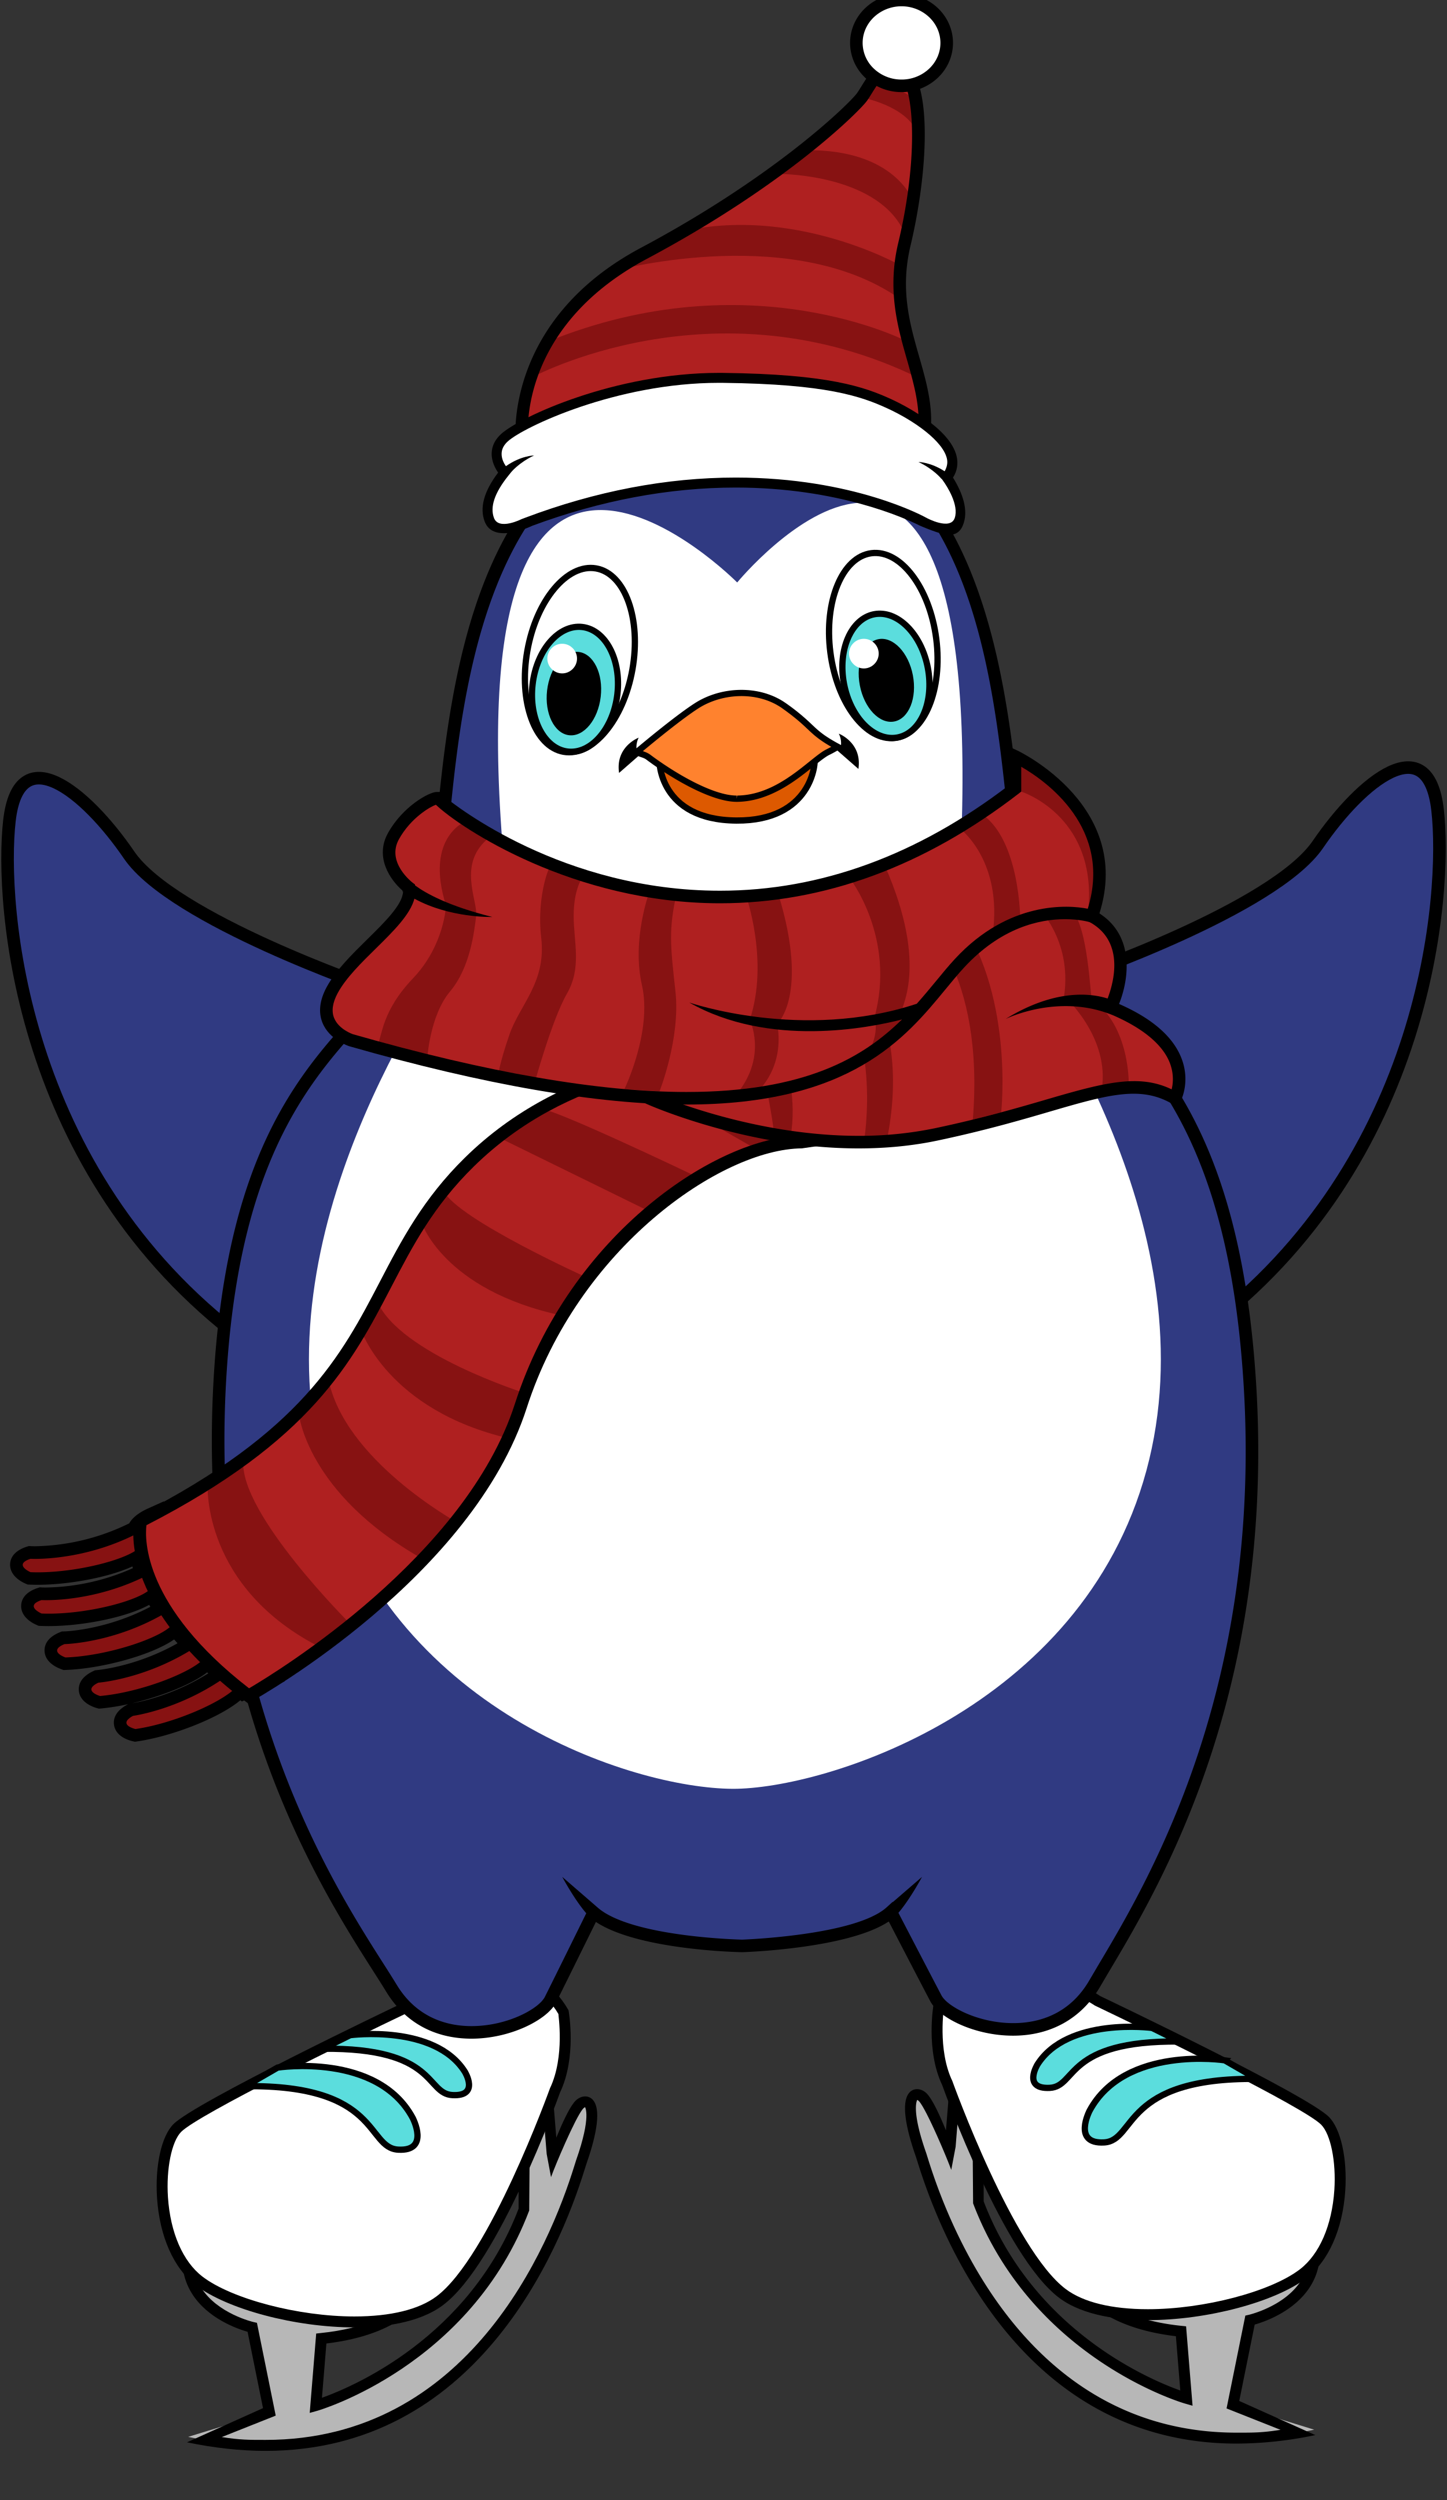 <svg xmlns="http://www.w3.org/2000/svg" width="114.105" height="197.146" viewBox="0.254 0.622 114.105 197.146"><rect x="0.254" y="0.622" width="114.105" height="197.146" fill="#333333" stroke="none"/><defs><style/></defs><g id="ID0.2747547458857298" transform="matrix(1.05 0 0 1.05 .3 -.65)"><g id="ID0.23320355266332626"><g id="ID0.30283835530281067"><g id="R_Foot"><g id="R_Foot_1_"><path id="Foot_Fill_2_" fill="#FF9248" d="M46.836 90.079c.463-.623 1.775-2.029 4.176-2.029 1.084 0 2.26.293 3.498.875-.055-.484-.043-1.273.451-1.936.48-.643 1.295-1.006 2.426-1.084l-10.107-5.33c-.004 0-1.117-.447-2.225-.447-.938 0-1.584.316-1.92.939-.785 1.451 2.254 6.752 3.701 9.012z" transform="translate(-9.4 -1) scale(1.886)"/><path id="Shadow_5_" fill="#E87528" d="M53.155 88.368s-12.234-13.574-6.299 1.338c0 0 2.336-2.536 6.299-1.338z" transform="translate(-9.4 -1) scale(1.886)"/><path id="Shadow_4_" fill="#E87528" d="M56.719 85.782s-1.959.625-2.287 2.586c0 0-15.381-11.897 2.287-2.586z" transform="translate(-9.4 -1) scale(1.886)"/><path id="Outline_7_" d="M45.055 80.346c1.068 0 2.15.436 2.162.439l9.461 4.992c-.844.166-1.479.527-1.893 1.08-.422.566-.52 1.215-.514 1.721-1.148-.496-2.242-.748-3.26-.748-2.215 0-3.543 1.158-4.156 1.875-1.826-2.887-4.172-7.35-3.529-8.535.301-.554.868-.824 1.729-.824m0-.435c-.832 0-1.67.238-2.111 1.053-1.061 1.959 3.891 9.51 3.891 9.51s1.252-2.207 4.178-2.207c1.045 0 2.301.281 3.793 1.045 0 0-.947-3.203 3.053-3.203.129 0 .26.002.398.01l-10.875-5.734c-.001-.002-1.155-.474-2.327-.474z" transform="translate(-9.4 -1) scale(1.886)"/></g><g id="R_Skate_1_"><g id="Blade_1_"><path id="Blade" fill="#B7B7B7" d="M48.159 92.256s.668 1.414 3.83 1.742l.217 2.668s-5.953-1.67-8.293-7.842v-1.85l-.969-2.16-.176 2.16s-.613-1.74-1.016-2.244c-.336-.422-.953-.137-.115 2.244.279.791 3.527 13.484 15.656 10.943l-3.236-.998.68-3.365s3.131-.701 2.479-3.424c-.001.001-2.528 3.759-9.057 2.126z" transform="translate(-9.4 -1) scale(1.886)"/><path id="Blade_Outline" d="M54.208 98.471c-8.346 0-11.672-7.855-12.715-11.232l-.061-.191c-.314-.891-.619-2.049-.293-2.51.182-.26.549-.238.783.059.223.277.494.883.707 1.404l.098-1.203.416-.07.988 2.248v1.85c1.959 5.135 6.602 7.094 7.83 7.531l-.176-2.162c-3.094-.369-3.795-1.785-3.824-1.846l-.195-.416.445.113c1.074.268 2.107.404 3.07.404 4.051 0 5.736-2.416 5.752-2.439l.277-.408.115.479c.191.799.096 1.514-.285 2.125-.621.996-1.811 1.41-2.217 1.525l-.615 3.041 3.029 1.359a15.432 15.432 0 0 1-3.129.339zM41.483 84.786c.008.008-.26.357.359 2.115l.066.209c1.016 3.285 4.244 10.926 12.299 10.926.699 0 1.002.002 1.746-.113l-2.15-.852.748-3.697.139-.031c.014-.004 1.439-.336 2.084-1.369.242-.391.344-.836.305-1.33-.68.732-2.477 2.242-5.797 2.242-.805 0-1.656-.092-2.535-.273.467.41 1.426.979 3.264 1.17l.18.018.258 3.162-.301-.086c-.061-.016-6.086-1.771-8.438-7.973l-.014-1.881-.604-1.344-.078.975-.174.92c-.168-.473-.947-2.316-1.258-2.705-.05-.064-.089-.081-.099-.083z" transform="translate(-9.4 -1) scale(1.886)"/></g><g id="Boot_1_"><g id="Boot"><path id="Fill_2_" fill="#FFF" d="M42.686 84.127s2.408 6.734 4.586 8.367c2.178 1.635 7.729.627 9.58-.787 1.85-1.416 1.74-5.221.869-6.092-.871-.871-9.064-4.779-9.064-4.779s-4.453-3.025-6.299.133c0 0-.322 1.793.328 3.158z" transform="translate(-9.4 -1) scale(1.886)"/><path id="Outline_1_" d="M50.672 93.555c-1.072 0-2.555-.154-3.531-.885-2.203-1.654-4.561-8.193-4.66-8.471-.664-1.391-.352-3.193-.338-3.27.627-1.098 1.541-1.617 2.748-1.617 1.889 0 3.809 1.289 3.889 1.344.307.143 8.207 3.918 9.096 4.805.477.477.738 1.658.654 2.939-.104 1.537-.666 2.805-1.545 3.479-1.25.955-3.963 1.676-6.313 1.676zm-8.125-12.476c.014 0-.268 1.691.336 2.955.031.086 2.418 6.711 4.52 8.287.697.523 1.826.799 3.27.799 2.229 0 4.883-.697 6.047-1.586.781-.598 1.281-1.75 1.375-3.162.074-1.127-.146-2.221-.527-2.602-.693-.693-6.734-3.654-9.004-4.738-.047-.027-1.92-1.283-3.672-1.283-1.04 0-1.829.447-2.345 1.33z" transform="translate(-9.4 -1) scale(1.886)"/></g><g id="Laces" fill="#5BDDDD" stroke="#000" stroke-width=".25"><path id="Lace_1_" d="M50.84 81.92s-3.371-.445-4.57 1.461c0 0-.598.979.49.926 1.09-.055.594-1.895 5.17-1.846l-1.09-.541z" transform="translate(-9.4 -1) scale(1.886)"/><path id="Lace" d="M53.729 83.209s-3.967-.609-5.377 2.002c0 0-.705 1.342.576 1.268 1.283-.076.699-2.594 6.084-2.529l-1.283-.741z" transform="translate(-9.4 -1) scale(1.886)"/></g></g></g></g><g id="L_Foot_1_"><g id="L_Foot"><path id="Foot_Fill_1_" fill="#FF9248" d="M22.907 90.366c-.463-.621-1.775-2.029-4.175-2.029-1.085 0-2.26.295-3.499.877.056-.484.044-1.275-.451-1.938-.479-.643-1.295-1.006-2.425-1.082l10.107-5.33c.003 0 1.116-.447 2.224-.447.938 0 1.584.316 1.921.938.786 1.45-2.254 6.751-3.702 9.011z" transform="translate(-9.4 -1) scale(1.886)"/><path id="Shadow_2_" fill="#E87528" d="M16.59 88.655s12.233-13.574 6.298 1.338c0 0-2.336-2.535-6.298-1.338z" transform="translate(-9.4 -1) scale(1.886)"/><path id="Shadow_1_" fill="#E87528" d="M13.024 86.069s1.96.627 2.287 2.586c.001 0 15.381-11.897-2.287-2.586z" transform="translate(-9.4 -1) scale(1.886)"/><path id="Outline_8_" d="M24.688 80.633c.862 0 1.429.271 1.729.826.643 1.184-1.702 5.648-3.529 8.533-.612-.717-1.94-1.873-4.155-1.873-1.019 0-2.112.25-3.26.748.006-.506-.092-1.156-.515-1.721-.414-.555-1.049-.916-1.893-1.082l9.462-4.99c.011-.005 1.094-.441 2.161-.441m0-.435c-1.171 0-2.325.473-2.325.473l-10.876 5.734a9.27 9.27 0 0 1 .398-.01c4.001 0 3.054 3.205 3.054 3.205 1.491-.764 2.748-1.045 3.793-1.045 2.925 0 4.178 2.207 4.178 2.207s4.951-7.551 3.89-9.512c-.441-.814-1.279-1.052-2.112-1.052z" transform="translate(-9.4 -1) scale(1.886)"/></g><g id="L_Skate"><g id="Blade_2_"><path id="Blade_3_" fill="#B7B7B7" d="M21.585 92.543s-.667 1.416-3.829 1.742l-.218 2.668s5.953-1.67 8.293-7.84v-1.852l.969-2.158.176 2.158s.614-1.738 1.017-2.244c.336-.422.953-.135.115 2.244-.279.791-3.527 13.484-15.657 10.943l3.237-.996-.681-3.365s-3.131-.701-2.478-3.424c0 .001 2.527 3.757 9.056 2.124z" transform="translate(-9.4 -1) scale(1.886)"/><path id="Blade_Outline_1_" d="M15.537 98.76c-1 0-2.053-.115-3.131-.34l3.028-1.361-.614-3.039c-.407-.117-1.596-.529-2.218-1.527-.38-.609-.477-1.324-.285-2.123l.116-.48.276.41c.017.023 1.701 2.438 5.752 2.438.964 0 1.996-.135 3.07-.404l.446-.111-.195.416c-.029.061-.731 1.475-3.824 1.846l-.177 2.162c1.229-.439 5.871-2.398 7.831-7.531v-1.852l.987-2.248.416.072.098 1.201c.213-.521.485-1.127.708-1.404.233-.295.601-.318.782-.057.327.461.021 1.617-.292 2.508l-.061.191c-1.041 3.378-4.367 11.233-12.713 11.233zm12.724-13.685c-.009.002-.049.018-.099.08-.312.391-1.091 2.232-1.259 2.707l-.173-.922-.079-.973-.603 1.342-.014 1.881c-2.352 6.203-8.378 7.957-8.438 7.975l-.302.084.258-3.16.181-.02c1.837-.189 2.797-.76 3.263-1.168-.879.18-1.729.271-2.535.271-3.32 0-5.117-1.508-5.796-2.242-.04.494.062.939.305 1.33.644 1.035 2.069 1.367 2.084 1.371l.138.031.748 3.695-2.149.854c.743.115 1.047.113 1.746.113 8.055 0 11.283-7.641 12.299-10.926l.066-.209c.619-1.757.351-2.108.359-2.114z" transform="translate(-9.4 -1) scale(1.886)"/></g><g id="Boot_2_"><g id="Boot_3_"><path id="Fill_3_" fill="#FFF" d="M27.059 84.415s-2.409 6.736-4.587 8.369-7.728.627-9.579-.789c-1.851-1.416-1.74-5.221-.869-6.092.871-.871 9.063-4.779 9.063-4.779s4.454-3.025 6.3.133c0-.001.322 1.794-.328 3.158z" transform="translate(-9.4 -1) scale(1.886)"/><path id="Outline_2_" d="M19.071 93.844c-2.349 0-5.062-.721-6.312-1.676-.88-.674-1.442-1.941-1.545-3.48-.085-1.281.178-2.463.654-2.938.888-.889 8.788-4.662 9.096-4.807.08-.055 2-1.344 3.888-1.344 1.207 0 2.122.52 2.748 1.619.014.074.327 1.879-.338 3.27-.099.277-2.456 6.814-4.66 8.469-.975.733-2.457.887-3.531.887.001 0 .001 0 0 0zm8.126-12.478c-.516-.883-1.305-1.33-2.345-1.33-1.752 0-3.624 1.256-3.672 1.285-2.27 1.082-8.311 4.043-9.004 4.736-.38.381-.602 1.477-.527 2.604.094 1.412.595 2.564 1.376 3.162 1.163.889 3.818 1.586 6.046 1.586h.001c1.442 0 2.572-.277 3.269-.799 2.102-1.576 4.488-8.201 4.521-8.289.602-1.264.322-2.955.335-2.955z" transform="translate(-9.4 -1) scale(1.886)"/></g><g id="Laces_1_" fill="#5BDDDD" stroke="#000" stroke-width=".25"><path id="Lace_3_" d="M18.904 82.208s3.371-.445 4.569 1.461c0 0 .599.98-.49.926-1.089-.054-.594-1.895-5.17-1.846l1.091-.541z" transform="translate(-9.4 -1) scale(1.886)"/><path id="Lace_2_" d="M16.015 83.499s3.968-.611 5.377 2c0 0 .705 1.342-.576 1.268-1.282-.074-.699-2.594-6.083-2.527l1.282-.741z" transform="translate(-9.4 -1) scale(1.886)"/></g></g></g></g><path id="Left_Flipper" fill="#303A82" stroke="#000" stroke-width=".943" d="M27.887 75.384s-14.933-5.131-18.233-9.962c-3.3-4.831-8.283-8.806-8.99-2.576-.707 6.23.707 26.382 17.559 38.994 0 0 14.023-10.311 9.664-26.456z"/><path id="Right_Flipper" fill="#303A82" stroke="#000" stroke-width=".943" d="M80.696 74.59s14.935-5.13 18.235-9.962c3.3-4.83 8.283-8.806 8.99-2.576.707 6.23-.707 26.382-17.559 38.996-.002 0-14.027-10.315-9.666-26.458z"/><g id="Body_1_"><g id="Body"><g id="Body_Base"><path id="ID0.5071904426440597" fill="#303A82" d="M54.627 54.946c-1.27-13.861-8.246-13.172-9.02-18.875-.775-5.704-.662-18.666-11.595-18.552-10.932.114-11 13.167-11.655 18.885-.655 5.718-7.624 5.242-8.604 19.125-.981 13.883 4.984 21.844 6.797 24.812 1.813 2.971 5.809 1.498 6.332.449a1205.95 1205.95 0 0 0 1.717-3.473c1.354 1.178 5.414 1.328 5.908 1.336 0 0 4.599-.148 5.929-1.354 0 0 1.244 2.398 1.789 3.436.547 1.039 4.57 2.428 6.322-.578 1.75-3.006 7.352-11.354 6.08-25.211z" transform="translate(-9.4 -1) scale(1.886)"/><path id="Outline_3_" d="M54.877 54.924c-.791-8.618-3.746-11.653-6.121-14.092-1.461-1.499-2.615-2.683-2.9-4.795-.09-.661-.168-1.42-.252-2.245-.635-6.18-1.695-16.524-11.448-16.524l-.145.001c-10.117.106-11.121 10.866-11.721 17.295-.062.659-.118 1.268-.181 1.812-.242 2.118-1.368 3.335-2.793 4.877-2.318 2.507-5.202 5.628-5.812 14.259-.906 12.814 4.147 20.738 6.305 24.123.2.312.378.592.528.838.946 1.549 2.369 1.875 3.397 1.875 1.562 0 3.031-.762 3.372-1.445.417-.836 1.258-2.541 1.584-3.203 1.711 1.135 5.771 1.203 5.825 1.205.181-.006 4.194-.148 5.817-1.211v.006c.008-.004.016-.012.021-.016.34.654 1.215 2.344 1.65 3.17.35.664 1.76 1.375 3.301 1.375 1.5 0 2.727-.689 3.459-1.943l.365-.619c2.08-3.491 6.949-11.663 5.749-24.743zM48.7 79.411l-.367.623c-.818 1.402-2.098 1.695-3.027 1.695-1.389 0-2.621-.656-2.857-1.107-.467-.889-1.439-2.76-1.713-3.285.467-.545.941-1.432.941-1.432l-1.162 1.004-.006-.01-.24.217c-1.246 1.131-5.724 1.287-5.757 1.289-.043-.002-4.388-.094-5.747-1.273l-.245-.213-1.171-1.014s.485.906.957 1.449c-.258.523-1.196 2.426-1.646 3.326-.238.475-1.495 1.168-2.925 1.168-.9 0-2.146-.285-2.97-1.635a51.548 51.548 0 0 0-.533-.848c-2.131-3.342-7.122-11.17-6.228-23.818.597-8.456 3.416-11.505 5.68-13.955 1.428-1.545 2.662-2.879 2.923-5.16.062-.546.12-1.16.182-1.822.584-6.261 1.562-16.741 11.228-16.842l.14-.001c9.302 0 10.294 9.674 10.95 16.076.084.831.164 1.595.254 2.261.309 2.276 1.574 3.574 3.037 5.077 2.32 2.382 5.209 5.346 5.982 13.788 1.183 12.918-3.626 20.994-5.68 24.442z" transform="translate(-9.4 -1) scale(1.886)"/></g><path id="Tummy_Fill" fill="#FFF" d="M44.94 38.321c-1.416-2.25-1.746-2.559-1.707-3.542.875-22.333-8.917-10.413-8.917-10.413s-11.012-11.128-9.354 10.33c.075.973-.037 1.375-1.453 3.625-1.418 2.25-8.252 11.918-5.668 21.418 2.584 9.5 12.294 12.641 16.293 12.66 3.64.016 13.89-3.16 16.474-12.66 2.584-9.5-4.25-19.168-5.668-21.418z" transform="translate(-9.4 -1) scale(1.886)"/></g><g id="L_Eye"><path id="White" fill="#FFF" stroke="#000" stroke-width=".471" d="M44.726 43.898c1.088.192 1.94 1.138 2.432 2.512.494 1.373.63 3.172.294 5.072-.337 1.9-1.084 3.542-2.02 4.661-.933 1.122-2.058 1.717-3.146 1.525-1.088-.193-1.94-1.139-2.431-2.513-.494-1.373-.631-3.172-.294-5.072.336-1.9 1.083-3.542 2.019-4.661.934-1.122 2.058-1.717 3.146-1.524z"/><path id="Iris" fill="#5BDDDD" stroke="#000" stroke-width=".471" d="M43.685 48.296c.878.103 1.613.72 2.09 1.634.478.914.697 2.126.547 3.417-.151 1.29-.644 2.42-1.32 3.198-.675.78-1.533 1.21-2.411 1.108-.878-.103-1.613-.72-2.09-1.634-.479-.914-.698-2.126-.547-3.417.15-1.29.644-2.419 1.32-3.198.675-.779 1.532-1.21 2.41-1.108z"/><path id="Pupil" d="M27.843 27.091c.297 0 .565.187.76.489.195.302.315.72.315 1.18 0 .46-.12.878-.315 1.18-.195.302-.463.489-.76.489s-.565-.187-.76-.489c-.195-.302-.315-.72-.315-1.18 0-.46.12-.878.315-1.18.195-.302.463-.489.76-.489z" transform="rotate(6.574 56.003 -28.544) scale(1.886)"/><path id="Highlight" fill="#FFF" d="M27.347 26.806c.163 0 .31.066.416.173a.583.583 0 0 1 0 .832.583.583 0 0 1-.832 0 .583.583 0 0 1 0-.832.583.583 0 0 1 .416-.173z" transform="translate(-9.4 -1) scale(1.886)"/></g><g id="R_Eye_1_"><path id="White_1_" fill="#FFF" stroke="#000" stroke-width=".471" d="M65.4 42.755c1.099-.142 2.192.507 3.073 1.67.882 1.163 1.55 2.84 1.796 4.753.246 1.913.024 3.704-.534 5.051-.559 1.35-1.452 2.254-2.55 2.395-1.098.141-2.19-.507-3.072-1.671-.882-1.163-1.55-2.839-1.796-4.752-.246-1.913-.024-3.704.535-5.052.558-1.35 1.451-2.253 2.549-2.394z"/><path id="Iris_1_" fill="#5BDDDD" stroke="#000" stroke-width=".471" d="M65.612 47.338c.87-.164 1.755.205 2.484.935.73.73 1.3 1.82 1.542 3.097.242 1.276.109 2.501-.303 3.446-.412.946-1.101 1.614-1.97 1.778-.87.165-1.755-.205-2.484-.934-.729-.73-1.3-1.821-1.542-3.098-.242-1.276-.109-2.5.303-3.446.412-.945 1.102-1.613 1.97-1.778z"/><path id="Pupil_1_" d="M40.242 26.683c.297 0 .565.187.76.489.195.302.315.72.315 1.18 0 .46-.12.878-.315 1.18-.195.302-.463.489-.76.489s-.565-.187-.76-.489c-.195-.302-.315-.72-.315-1.18 0-.46.12-.878.315-1.18.195-.302.463-.489.76-.489z" transform="rotate(-10.801 65.02 102.467) scale(1.886)"/><path id="Highlight_1_" fill="#FFF" d="M39.36 26.609c.163 0 .31.066.416.173a.583.583 0 0 1 0 .832.583.583 0 0 1-.832 0 .583.583 0 0 1 0-.832.583.583 0 0 1 .416-.173z" transform="translate(-9.4 -1) scale(1.886)"/></g><g id="Beak"><path id="Bottom_Beak" fill="#DD5900" stroke="#000" stroke-width=".471" d="M61.114 58.002c-2.27 2.053-5.853 4.83-11.604.313h-.034s-.05 4.475 5.787 4.516c5.61.04 6.015-4.277 5.85-4.829h0z"/><g id="Top_Beak_1_"><path id="Fill" fill="#FF822E" d="M34.316 32.976c1.729-.022 2.981-1.541 3.606-1.853.254-.125.393-.214.393-.214-1.124-.608-.915-.767-2.124-1.628-1.209-.861-2.681-.528-3.5 0-.844.544-2.375 1.842-2.375 1.842.153.073.322.094.453.192.88.661 2.51 1.674 3.547 1.661z" transform="translate(-9.4 -1) scale(1.886)"/><path id="Outline" d="M38.362 30.385a.828.828 0 0 1 .088.454l-.074-.04c-.617-.333-.815-.521-1.092-.783a8.395 8.395 0 0 0-1.02-.837c-1.035-.737-2.567-.695-3.641-.003-.755.487-2.021 1.543-2.318 1.792a.829.829 0 0 1 .089-.424s-.938.356-.781 1.405l.765-.669c.028.01.055.022.083.031.087.029.17.056.233.104 1.038.777 2.603 1.685 3.602 1.685h.022c1.301-.017 2.345-.856 3.036-1.412.25-.201.467-.375.625-.454a5.7 5.7 0 0 0 .328-.176l.836.731c.156-1.047-.781-1.404-.781-1.404zm-.494.626c-.183.091-.398.264-.671.483-.704.566-1.668 1.341-2.882 1.356l-.02.125v-.125c-.937 0-2.445-.881-3.451-1.635a.895.895 0 0 0-.254-.121l.008-.007h-.022c-.005-.001-.01-.005-.015-.007.417-.347 1.532-1.265 2.199-1.695.988-.637 2.406-.683 3.359-.003.525.374.774.608.993.815.25.235.452.426.95.712-.056.031-.12.065-.194.102z" transform="translate(-9.4 -1) scale(1.886)"/></g></g></g><g id="Hat"><g id="Hat_Base"><path id="Fill_1_" fill="#AF2020" d="M25.742 18.6s-.447-4.515 4.863-7.342c5.309-2.828 8.259-5.67 8.665-6.203.309-.405.959-1.886 1.701-1.091.746.794.746 3.82 0 6.946-.742 3.125 1.004 5.061.801 7.393 0-.001-7.496-3.424-16.03.297z" transform="translate(-9.4 -1) scale(1.886)"/><g id="Stripes_3_" fill="#871212"><path id="ID0.4795656418427825" d="M26.104 16.218s7.277-3.978 15.432 0l-.428-1.438s-6.283-3.289-14.35.001l-.654 1.437z" transform="translate(-9.4 -1) scale(1.886)"/><path id="ID0.2848444706760347" d="M29.274 11.988s6.893-1.91 11.279.92l.262-1.17s-4.769-2.703-9.592-1.102l-1.949 1.352z" transform="translate(-9.4 -1) scale(1.886)"/><path id="ID0.9288907898589969" d="M36.121 8.104s3.593.028 4.747 2.123l.445-1.062s-.707-2.052-4.247-2.011L36 8.193" transform="translate(-9.4 -1) scale(1.886)"/><path id="ID0.18686081282794476" d="M39.27 5.055s1.754.308 2.213 1.391l-.17-1.391-1.705-.955-.338.955z" transform="translate(-9.4 -1) scale(1.886)"/></g><path id="Outline_6_" d="M25.527 18.966l-.034-.342c-.005-.046-.401-4.714 4.994-7.587 5.368-2.859 8.273-5.725 8.583-6.133.053-.067.113-.167.184-.28.297-.481.707-1.141 1.273-1.141.223 0 .434.104.627.31.928.988.732 4.357.061 7.175-.414 1.744-.027 3.098.348 4.408.281.987.549 1.918.459 2.948l-.031.353-.322-.146c-.031-.014-3.156-1.415-7.58-1.415a20.53 20.53 0 0 0-8.247 1.713l-.315.137zM40.528 3.983c-.289 0-.652.588-.85.904-.08.129-.15.242-.209.319-.34.447-3.23 3.333-8.747 6.272-4.305 2.292-4.725 5.658-4.742 6.748a21.013 21.013 0 0 1 8.108-1.611c3.74 0 6.517.951 7.451 1.319.002-.812-.223-1.596-.457-2.421-.375-1.308-.799-2.79-.354-4.661.797-3.341.652-6.088.061-6.717-.093-.101-.181-.152-.261-.152z" transform="translate(-9.4 -1) scale(1.886)"/></g><path id="Puff" fill="#FFF" stroke="#000" stroke-width=".943" d="M67.663 1.212a3.48 3.48 0 0 1 2.398.945c.613.582.994 1.39.994 2.277 0 .889-.38 1.696-.994 2.278a3.48 3.48 0 0 1-2.398.945 3.48 3.48 0 0 1-2.399-.945 3.138 3.138 0 0 1-.994-2.278c0-.888.381-1.695.994-2.277a3.48 3.48 0 0 1 2.399-.945z"/><g id="Brim"><path id="Brim_Fill" fill="#FFF" d="M25.016 19.989s-.701-.748 0-1.39c.702-.641 4.529-2.43 8.714-2.381 4.184.049 5.561.546 6.635 1.042 1.072.496 3.168 1.786 2.268 2.927 0 0 1.271 2.098.137 2.098-.256 0-1.029-.312-1.029-.312s-6.354-3.572-15.832 0c0 .001-2.931 1.208-.893-1.984z" transform="translate(-9.4 -1) scale(1.886)"/><path id="Brim_Outline" d="M42.909 20.19c.168-.266.215-.554.143-.857-.273-1.138-2.191-2.076-2.572-2.252-1.102-.509-2.527-1.01-6.715-1.06l-.173-.001c-4.166 0-7.945 1.764-8.677 2.434-.239.219-.365.473-.375.754-.013.334.145.622.257.782-.565.745-.745 1.401-.535 1.952.355.931 1.893.166 1.893.166 2.725-1.01 5.45-1.522 8.103-1.522 4.093 0 6.777 1.237 7.318 1.51 0 0 .865.386 1.191.376.371-.012.525-.258.6-.588.149-.655-.275-1.406-.458-1.694zm.07 1.605c-.17.512-1.109.006-1.109.006-.117-.066-2.924-1.613-7.613-1.613-2.747 0-5.569.538-8.386 1.601l-.143.054s-.903.461-1.096-.044c-.167-.439.025-1.006.57-1.684l.108-.135s.295-.375.916-.672c0 0-.522.004-1.12.428-.079-.115-.18-.302-.171-.513.007-.174.087-.33.247-.476.613-.562 4.311-2.331 8.409-2.331l.169.001c4.108.049 5.489.533 6.553 1.024 1.051.485 2.186 1.287 2.352 1.983.045.182.002.35-.088.514-.562-.366-1.043-.371-1.043-.371.621.297.916.673.916.673l.01-.001.047.066c.171.236.644.976.472 1.49z" transform="translate(-9.4 -1) scale(1.886)"/></g></g><g id="Scarf"><g id="Bottom"><g id="Fringe"><path id="ID0.7067680577747524" fill="#871212" d="M10.3 70.262c-.119-.027-.508-.139-.552-.445-.043-.305.281-.484.387-.543.103-.031 1.808-.27 3.535-1.445a17.51 17.51 0 0 1-.473-.41c-.722.68-2.692 1.393-4.23 1.531-.208-.041-.59-.174-.618-.48-.026-.307.308-.47.418-.524.104-.025 1.851-.172 3.657-1.281a11.309 11.309 0 0 1-.493-.559c-.655.609-2.755 1.256-4.356 1.311-.205-.053-.58-.205-.59-.514-.01-.309.333-.451.445-.498.108-.02 1.952-.068 3.871-1.158a8.256 8.256 0 0 1-.309-.52c-.697.498-2.567.945-4.095.945-.099 0-.197-.002-.292-.006-.2-.068-.562-.25-.549-.559.013-.307.365-.424.48-.463l.258-.01a9.05 9.05 0 0 0 3.766-.889 5.414 5.414 0 0 1-.164-.58c-.814.475-2.523.859-3.938.859-.099 0-.196-.002-.292-.006-.2-.068-.563-.25-.55-.559.013-.307.365-.424.481-.463l.255-.008c.472 0 2.147-.07 3.899-.955l.046-.023c.104-.273.487-.471.655-.547l.316-.141.035.344c.341 3.344 4.129 6.127 4.167 6.156l.342.248-1.18.557-.113-.096c-.681.697-2.604 1.512-4.128 1.73l-.046.008-.045-.007z" transform="translate(-9.4 -1) scale(1.886)"/><path id="ID0.8515774309635162" d="M11.054 61.694c.356 3.498 4.269 6.332 4.269 6.332l-.652.309-.186-.158-.016.037c-.318.578-2.431 1.561-4.113 1.805 0 0-.742-.168-.098-.525 0 0 1.935-.254 3.827-1.65a14.745 14.745 0 0 1-.905-.781c-.011.021-.015.037-.03.061-.348.561-2.511 1.428-4.204 1.58 0 0-.731-.209-.069-.531 0 0 1.964-.148 3.939-1.461-.345-.35-.644-.689-.892-1.014-.019.037-.037.076-.071.125-.379.541-2.586 1.287-4.286 1.346 0 0-.718-.248-.04-.531 0 0 2.027-.037 4.103-1.291l.036-.002a7.317 7.317 0 0 1-.611-1.045c-.02.031-.035.062-.066.1-.396.48-2.435 1.025-4.092 1.025-.095 0-.189-.002-.282-.006 0 0-.698-.301 0-.535 0 0 .063.004.179.004.54 0 2.227-.08 4.01-.98h.006c.012 0 .041.002.076.006a4.725 4.725 0 0 1-.312-1.197l-.024.037c-.396.48-2.435 1.025-4.092 1.025-.095 0-.189-.002-.282-.006 0 0-.698-.301 0-.533 0 0 .062.004.176.004.538 0 2.227-.08 4.012-.982h.001c.011 0 .107.002.194.031a.85.85 0 0 1 .002-.031c-.218-.248.493-.568.493-.568m.427-.74l-.632.285c-.222.1-.578.295-.742.59a8.815 8.815 0 0 1-3.757.912c-.09 0-.142-.004-.148-.004l-.095-.004-.091.029c-.522.174-.643.471-.652.689-.02.469.463.713.612.777l.085.037.093.004c.099.004.2.006.302.006 1.237 0 2.823-.293 3.776-.73l.02.068a8.81 8.81 0 0 1-3.46.771c-.091 0-.144-.002-.151-.002l-.095-.006-.091.029c-.521.176-.642.473-.651.691-.02.469.463.713.612.777l.085.037.093.004c.099.004.2.006.302.006 1.342 0 3.096-.344 4.005-.846l.047.078c-1.773.934-3.415.98-3.432.98l-.095.002-.088.037c-.507.211-.605.518-.598.736.015.467.515.676.667.729l.088.034.093-.004c1.405-.049 3.409-.582 4.312-1.215l.135.154c-1.651.934-3.176 1.064-3.193 1.066l-.094.009-.086.041c-.495.24-.575.551-.556.77.042.467.552.646.708.691l.089.025.092-.007a9.05 9.05 0 0 0 1.074-.172l-.049.027c-.481.268-.545.582-.514.797.066.465.586.617.744.652l.09.021.091-.014c1.366-.197 3.255-.924 4.107-1.639l.059.051.292-.139.652-.307.764-.361-.684-.496c-.037-.027-3.736-2.748-4.065-5.979l-.07-.687zm-1.26 8.039c1.145-.27 2.352-.738 2.988-1.23.015.014.03.027.046.039-1.462.915-2.824 1.157-3.034 1.191z" transform="translate(-9.4 -1) scale(1.886)"/></g><path id="ID0.4368065632879734" fill="#AF2020" d="M34.378 43.363s-6.104-.458-10.729 4.083c-4.625 4.543-2.875 9.084-13.083 14.293 0 0-.792 3.084 4.292 6.959 0 0 8.682-4.834 10.841-11.543 2.159-6.707 8.037-10.483 11.159-10.505l3.403-.496-5.883-2.791z" transform="translate(-9.4 -1) scale(1.886)"/><g id="Stripes_2_" fill="#871212"><path id="ID0.9594653621315956" d="M13.23 60.292s-.239 4.113 4.56 6.512l1.151-.939s-4.458-4.416-4.292-6.541l-1.419.968z" transform="translate(-9.4 -1) scale(1.886)"/><path id="ID0.4252018965780735" d="M16.857 57.448s.292 3.166 4.917 5.791l1.375-1.459s-4.51-2.482-5.117-5.732l-1.175 1.4z" transform="translate(-9.4 -1) scale(1.886)"/><path id="ID0.09512140555307269" d="M19.334 54.118s1.064 3.205 5.898 4.33l.667-1.793s-5.062-1.588-5.927-3.689l-.638 1.152z" transform="translate(-9.4 -1) scale(1.886)"/><path id="ID0.781469791661948" d="M21.727 49.808s.86 2.736 5.621 3.75l1.052-1.484s-5.232-2.356-5.783-3.492l-.89 1.226z" transform="translate(-9.4 -1) scale(1.886)"/><path id="ID0.6844138544984162" d="M24.787 46.448l6.029 2.957 1.676-1.479s-5.688-2.72-6.036-2.6c-.348.12-1.669 1.122-1.669 1.122z" transform="translate(-9.4 -1) scale(1.886)"/><path id="ID0.42429394368082285" d="M30.105 44.08l4.967 2.849 2.345-.364-4.951-3.187-2.361.702" transform="translate(-9.4 -1) scale(1.886)"/></g><path id="ID0.09295754041522741" d="M14.836 68.995l-.13-.098c-5.156-3.932-4.417-7.088-4.382-7.221l.028-.109.1-.051c6.519-3.326 8.108-6.377 9.644-9.326.841-1.615 1.71-3.286 3.378-4.922C27.413 43.4 32.448 43.1 33.897 43.1c.321 0 .5.014.5.014l6.717 3.169-4.22.615c-3.214.024-8.908 3.966-10.958 10.333-2.165 6.725-10.599 11.486-10.957 11.686l-.143.078zm-4.044-7.092c-.067.553-.134 3.223 4.086 6.494 1.127-.66 8.629-5.248 10.583-11.318 2.202-6.84 8.135-10.656 11.395-10.679l2.553-.374-5.117-2.428c-.009.01-.162.002-.395.001-1.401 0-6.27.291-10.072 4.024-1.611 1.582-2.424 3.144-3.285 4.796-1.564 3.003-3.181 6.107-9.748 9.484z" transform="translate(-9.4 -1) scale(1.886)"/></g><g id="Middle"><path id="Base_Fill_1_" fill="#AF2020" d="M30.816 44.903s5.793 2.626 11.427 1.438c5.635-1.188 7.447-2.627 9.51-1.438 0 0 1.125-2.124-2.562-3.624 0 0 1.25-2.562-.75-3.625-.001 0-7.689-3.064-17.625 7.249z" transform="translate(-9.4 -1) scale(1.886)"/><g id="Stripes_1_" fill="#871212"><path id="Stripe_10_" d="M38.454 39.056s2.939 2.089 1.807 7.594h-.9s.826-4.671-1.731-7.121l.824-.473z" transform="translate(-9.4 -1) scale(1.886)"/><path id="Stripe_9_" d="M41.627 37.779s2.551 2.042 2.072 7.974l1.129-.29s.549-4.872-1.889-8.028l-1.312.344z" transform="translate(-9.4 -1) scale(1.886)"/><path id="Stripe_8_" d="M35.066 41.092s1.875 2.375 1.375 5.359l-.645-.101s-.512-4.073-1.418-4.681l.688-.577z" transform="translate(-9.4 -1) scale(1.886)"/><path id="Stripe_7_" d="M48.44 40.967c-.068-.17-.15-2.875-.793-3.531l-1.426-.207s1.445 1.317 1.113 3.606c0 0 1.723 1.526 1.523 3.532h1.051c.001 0 .063-2.338-1.468-3.4z" transform="translate(-9.4 -1) scale(1.886)"/></g><path id="Outline_5_" d="M52.026 43.361c-.32-.882-1.162-1.626-2.504-2.213.414-1.032.65-2.857-.988-3.726-.047-.018-1.135-.443-3.016-.443-3.383 0-8.709 1.345-14.882 7.751l-.246.255.323.146c.039.018 3.955 1.769 8.434 1.769 1.102 0 2.16-.105 3.148-.313 1.904-.402 3.379-.833 4.564-1.18 2.299-.673 3.543-.992 4.768-.287l.225.129.121-.229c.016-.03.385-.744.053-1.659zm-.41 1.187c-1.283-.616-2.617-.289-4.896.378-1.176.344-2.641.773-4.527 1.17a14.81 14.81 0 0 1-3.045.303c-3.625 0-6.874-1.176-7.896-1.585 5.941-6.054 11.029-7.336 14.267-7.336 1.76 0 2.801.396 2.805.396 1.451.771.98 2.438.742 3.058-.604-.194-2.053-.423-4.062.815 0 0 2.098-1.05 4.281-.147 1.203.524 1.994 1.182 2.268 1.92.158.432.119.801.063 1.028z" transform="translate(-9.4 -1) scale(1.886)"/></g><g id="Top"><path id="Base_Fill" fill="#AF2020" d="M21.253 36.529s-1.25-.938-.625-2.062c.625-1.124 1.75-1.607 1.75-1.491 0 .116 10.812 9.011 22.999-.405V31.29s4.562 2.115 3.062 6.365c0 0-2.736-.875-5.273 1.875-2.539 2.75-4.789 8.625-24.226 3.062 0 0-1.562-.5-.75-2s3.251-2.938 3.063-4.063z" transform="translate(-9.4 -1) scale(1.886)"/><g id="Stripes" fill="#871212"><path id="Stripe_1_" d="M23.552 33.851s-1.705.608-.83 3.378c0 0-.062 1.582-1.312 2.895s-1.219 2.25-1.438 2.75l2 .477s.094-1.727.906-2.695c.812-.968.961-2.371 1.043-2.998.082-.627-.793-2.127.551-3.158l-.92-.649z" transform="translate(-9.4 -1) scale(1.886)"/><path id="Stripe" d="M26.908 35.66c.018-.26-.604 1.086-.396 2.853.208 1.767-.854 2.67-1.261 3.843-.407 1.173-.464 1.678-.464 1.678l1.457.279s.693-2.534 1.293-3.576c.6-1.042.267-2.06.267-3.092s.323-1.488.323-1.488l-1.219-.497z" transform="translate(-9.4 -1) scale(1.886)"/><path id="Stripe_2_" d="M30.816 36.659c0 .079-.708 1.912-.292 3.745.416 1.833-.698 4.134-.698 4.134l1.396.092s.843-2.12.635-3.985c-.208-1.865-.267-2.446.033-3.843l-1.074-.143z" transform="translate(-9.4 -1) scale(1.886)"/><path id="Stripe_3_" d="M34.66 36.811s.938 2.625.156 4.969c0 0 .687 1.389-.438 2.851h.749s1.095-.937.783-2.69c0 0 1.273-1.131.056-5.129H34.66z" transform="translate(-9.4 -1) scale(1.886)"/><path id="Stripe_4_" d="M38.77 36.102s1.898 2.386 1.004 5.615c0 0 .229.479-.209 1.333l1.084-.729s.254-.568.188-.771c-.066-.203 1.16-1.824-.648-5.922l-1.419.474z" transform="translate(-9.4 -1) scale(1.886)"/><path id="Stripe_5_" d="M43.149 34.133s1.771 1.271 1.334 4.292l1.104-.625s0-3.146-1.521-4.208l-.917.541z" transform="translate(-9.4 -1) scale(1.886)"/><path id="Stripe_6_" d="M45.627 32.693s2.932.922 2.686 4.536l.014.386s2.072-3.377-2.949-6.231l.249 1.309z" transform="translate(-9.4 -1) scale(1.886)"/></g><path id="Outline_4_" d="M45.483 31.062l-.355-.165v1.549c-3.637 2.782-7.503 4.193-11.495 4.193-6.255 0-10.553-3.394-11.018-3.783l-.017-.149h-.25c-.298 0-1.348.574-1.938 1.637-.536.964.093 1.869.581 2.291l-.008.022c.009.007.019.011.028.018-.018.514-.726 1.212-1.415 1.889-.621.611-1.263 1.242-1.625 1.909-.282.521-.339.999-.17 1.421.272.676 1.031.926 1.071.938 5.382 1.54 9.896 2.321 13.418 2.321 6.548 0 8.73-2.653 10.322-4.59.254-.308.494-.601.738-.864 1.469-1.592 2.998-1.927 4.021-1.927.602 0 .99.12.994.121l.23.073.08-.228c1.558-4.414-3.145-6.653-3.192-6.676zm2.793 6.295c-.764-.154-3.143-.328-5.293 2.002-.25.27-.496.57-.756.886-.24.291-.49.592-.76.895-4.564 1.506-9.058-.049-9.058-.049 3.174 1.806 7.167 1.009 8.466.676-1.541 1.514-3.855 2.886-8.585 2.886-3.475 0-7.943-.774-13.272-2.299-.006-.002-.572-.192-.754-.65-.11-.276-.061-.61.146-.993.326-.601.941-1.206 1.536-1.79.693-.682 1.348-1.333 1.517-1.965 1.416.778 3.103.729 3.103.729-1.766-.441-2.659-.949-3.076-1.257l-.006-.039-.08-.06c-.044-.033-1.067-.823-.557-1.741.482-.869 1.272-1.305 1.471-1.372.961.918 5.473 3.923 11.314 3.923 4.139 0 8.143-1.471 11.899-4.372l.096-.075v-.988c.997.574 3.639 2.442 2.649 5.653z" transform="translate(-9.4 -1) scale(1.886)"/></g></g></g></g></g></svg>